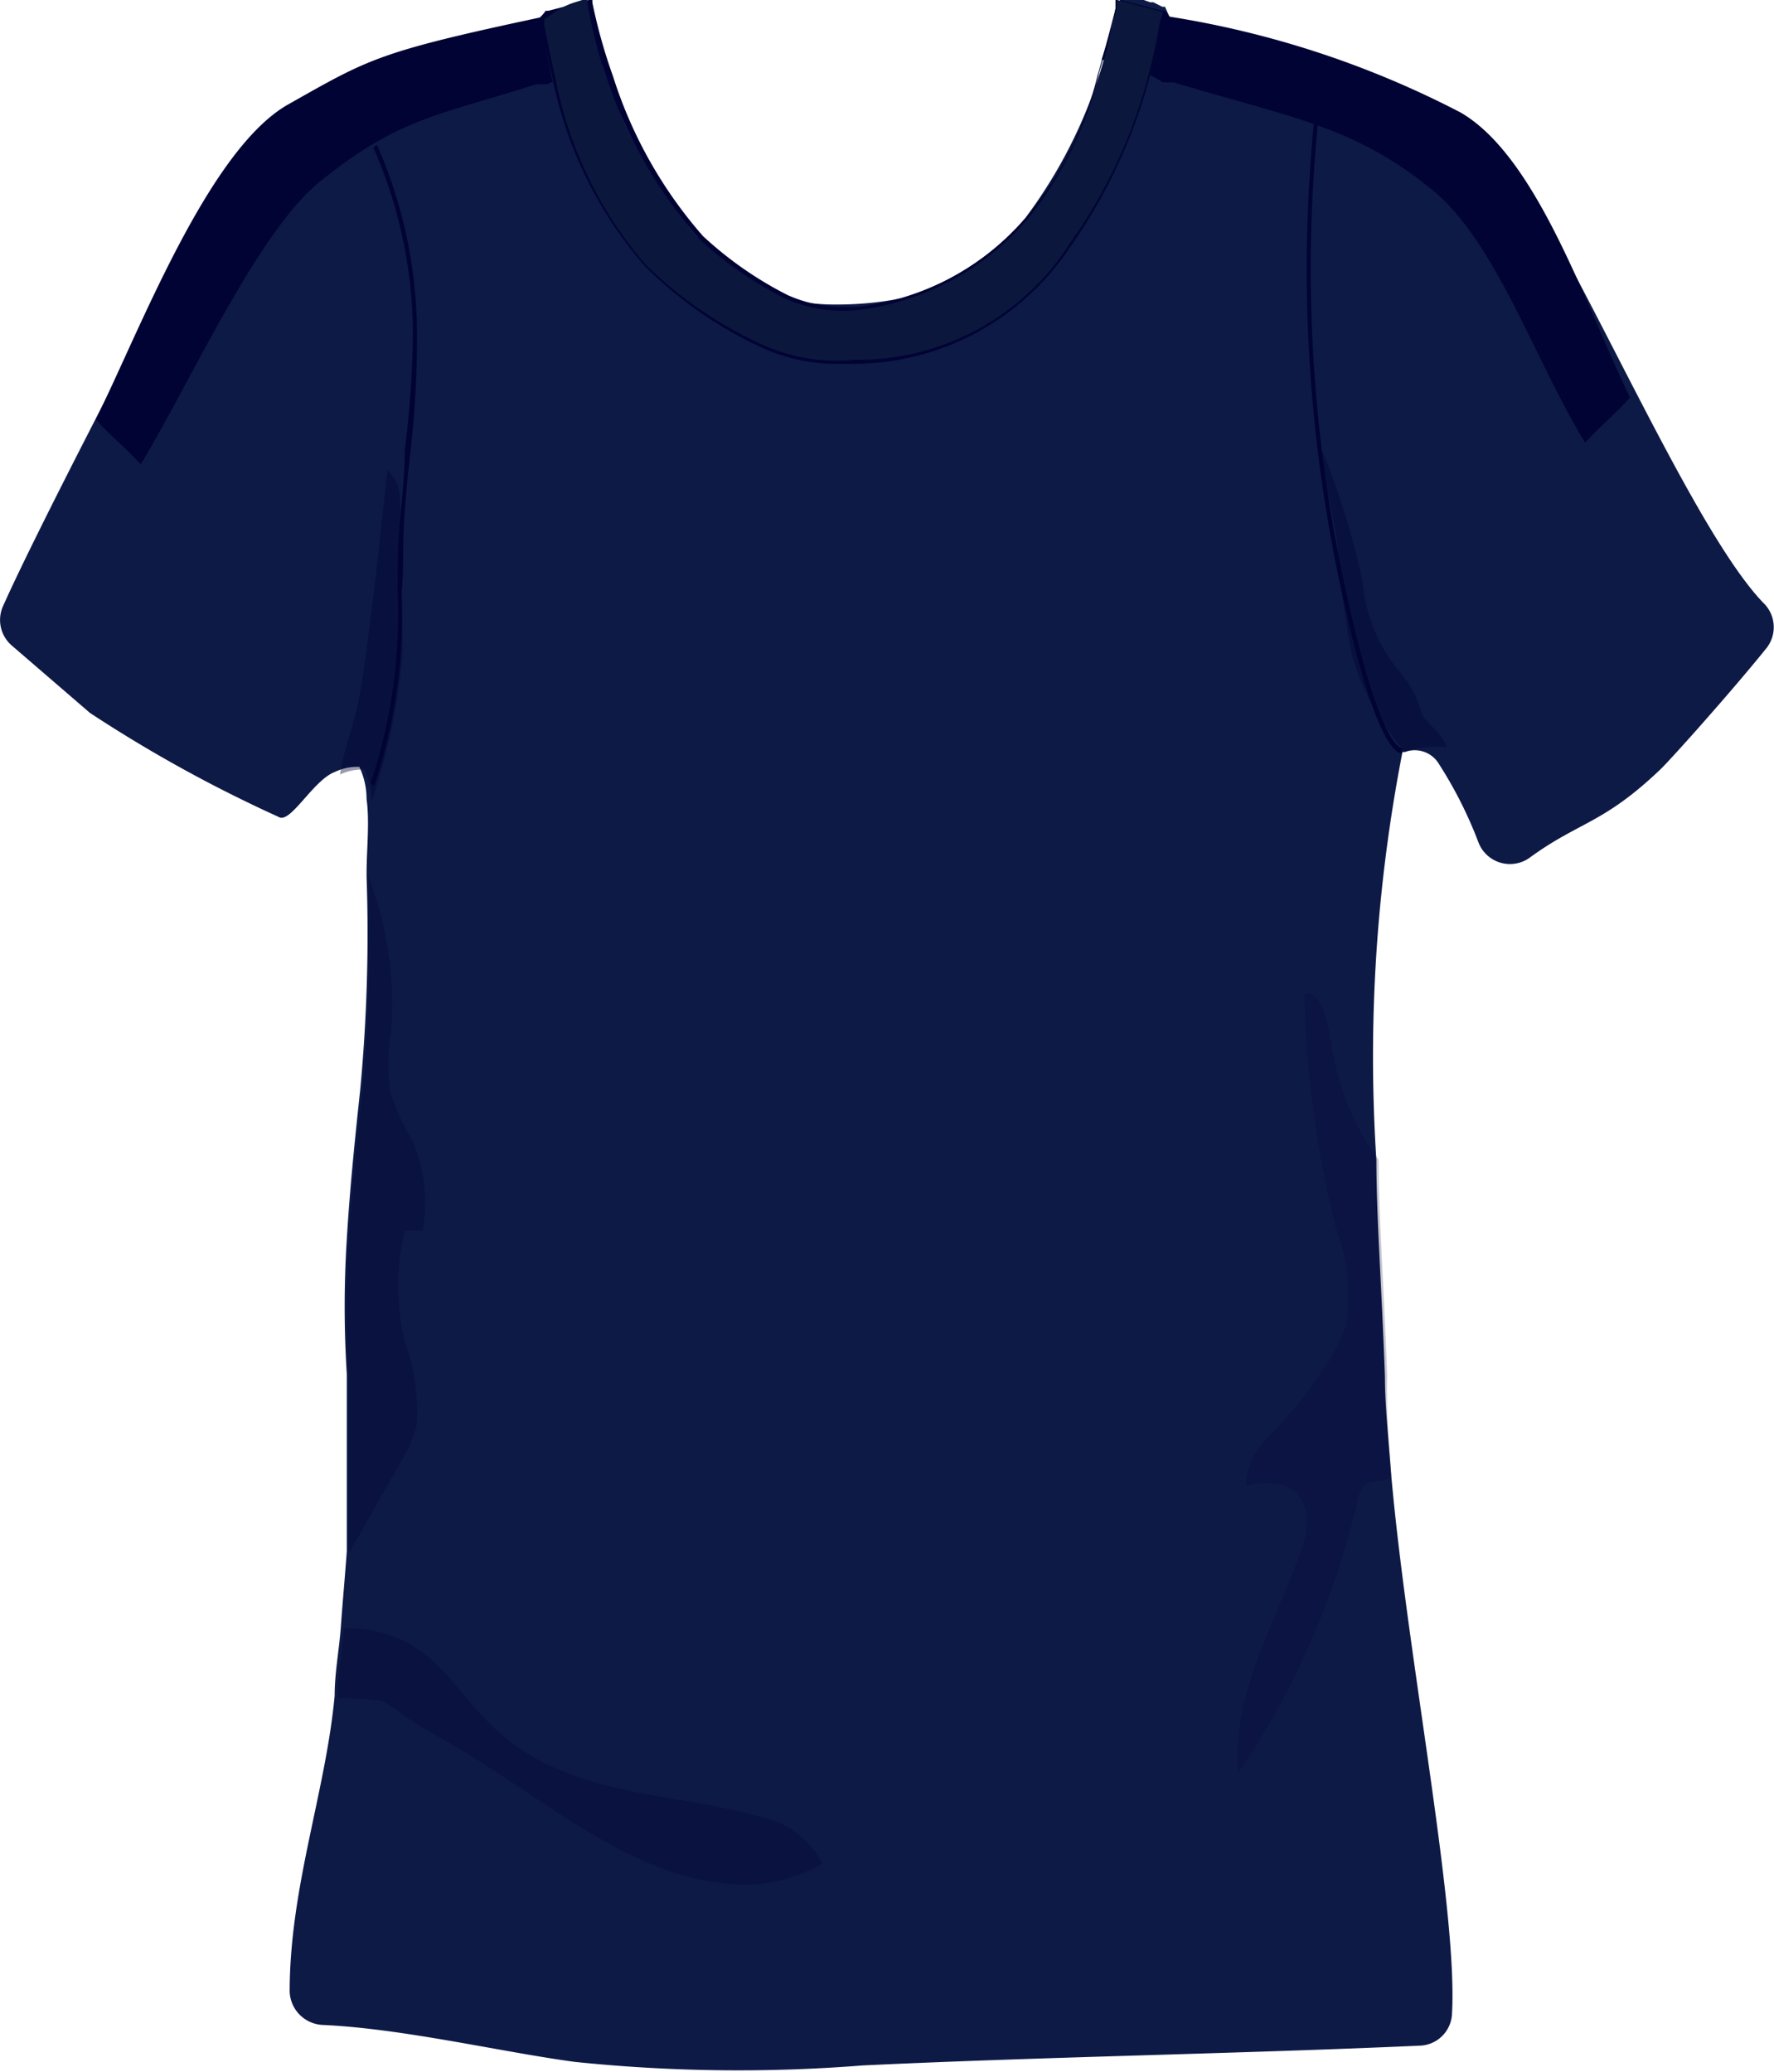 <svg xmlns="http://www.w3.org/2000/svg" viewBox="0 0 39.44 46.07"><path d="M24.91,0h.15l.24,0h.13l.14.05h.07l.2.1h0l.06,0L26,.37c1.88,1,5.19,1.08,6.91,2.47C34.37,4,37.37,11.5,39.2,13.4a.75.75,0,0,1,.08,1c-.73.91-2.11,2.46-2.37,2.71-1.27,1.21-1.79,1.15-2.89,1.95a.75.75,0,0,1-1.15-.33A9.33,9.33,0,0,0,32,17a.63.63,0,0,0-.77-.28l-.05,0a35.37,35.37,0,0,0-.58,9.07c0,1.28.12,2.83.19,4.82,0,.64.08,1.38.14,2.18.35,4,1.49,9.68,1.35,12a.74.74,0,0,1-.71.69c-4,.18-8.41.25-12.39.44a35.19,35.19,0,0,1-6.41-.08c-1.63-.22-3.81-.74-5.59-.82a.77.77,0,0,1-.74-.74c0-2.32.8-4.43,1-6.58,0-.52.1-1,.14-1.56s.09-1.09.13-1.65c0-.41,0-.83,0-1.25,0-.88,0-1.78,0-2.69a23.76,23.76,0,0,1,0-3c.07-1.19.2-2.4.3-3.34a37,37,0,0,0,.14-4.71v-.08c0-.54.07-1.14,0-1.65a1.7,1.7,0,0,0-.16-.72,1.14,1.14,0,0,0-.54.11c-.49.18-1,1.18-1.26,1A30.64,30.64,0,0,1,2,15.85L.26,14.35a.75.75,0,0,1-.19-.88C.8,11.83,3.13,7.36,3.43,6.82,4,5.84,4.3,5.22,5.06,4A6.89,6.89,0,0,1,6.59,2.5,12.87,12.87,0,0,1,8.7,1.7,24.51,24.51,0,0,0,12,.46l0,0,.06,0,.12-.07C12.34.26,13-.06,13,0c.32.56,1.17,6.75,5.53,6.77C24.74,6.82,24.66,0,24.91,0Z" style="fill:#0e1a46"/><path d="M24.91,0l.93.24h0l.06,0A.75.75,0,0,0,26,.37,21.16,21.16,0,0,1,32.47,2.5c1.73,1,2.81,4.39,3.77,6.34-.28.31-.54.52-1,1-1.12-1.82-2-4.53-3.45-5.66-1.72-1.39-3.12-1.57-5.7-2.35a1.13,1.13,0,0,1-.18,0l-.06,0h0a3.28,3.28,0,0,0-1.36-.5Z" style="fill:#000333"/><path d="M13.12,0l-.93.24h0l-.06,0A.75.75,0,0,1,12,.39c-3.61.77-3.8.92-5.59,1.93s-3.33,5.1-4.28,7c.27.32.54.52,1,1C4.22,8.53,5.75,5.09,7.16,4c1.73-1.39,2.62-1.44,4.77-2.13a.58.58,0,0,0,.18,0l.06,0h0a7.34,7.34,0,0,1,1.25-.42C13.3.93,13.26.45,13.12,0Z" style="fill:#000333"/><path d="M8.32,17.47l-.08-.06a11.89,11.89,0,0,0,.6-4.26c0-.51,0-1,.05-1.54S9,10.5,9,10a22.23,22.23,0,0,0,.18-2.59,10.36,10.36,0,0,0-.88-4.13l.08-.06a10.45,10.45,0,0,1,.89,4.19A22.25,22.25,0,0,1,9.13,10c-.06.54-.12,1.09-.15,1.64s0,1-.05,1.53A12,12,0,0,1,8.32,17.47Z" style="fill:#000333"/><path d="M31.17,16.76c-.48-.09-1-2.07-1.26-3.24a33.52,33.52,0,0,1-.66-11.17h.09A33.21,33.21,0,0,0,30,13.48c.43,1.92.87,3.1,1.18,3.16Z" style="fill:#000333"/><path d="M25.86.27h0l-.05.22a11.64,11.64,0,0,1-2,5A5.68,5.68,0,0,1,19,8a4.24,4.24,0,0,1-2.12-.36,9,9,0,0,1-2.56-1.78A9.79,9.79,0,0,1,12.07.54l0-.1.18-.11A1.65,1.65,0,0,1,13,0h.06l0,.06a10.71,10.71,0,0,0,2.43,5.19,8,8,0,0,0,1.9,1.31A3,3,0,0,0,19,6.84a5.82,5.82,0,0,0,3.8-2,10.79,10.79,0,0,0,2-4.65l0-.2" style="fill:#0b173c"/><path d="M25.86.27h0l-.07.21c-.07.41-.15.78-.24,1.13h0a11.43,11.43,0,0,1-1.77,3.81A5.59,5.59,0,0,1,19,8a4,4,0,0,1-2.1-.36,8.91,8.91,0,0,1-2.55-1.76,8.93,8.93,0,0,1-2-4.12c-.08-.36-.16-.75-.25-1.2V.4l-.06,0,0,0V.54h0c.08.46.16.86.25,1.22a9.05,9.05,0,0,0,2.05,4.16,9,9,0,0,0,2.58,1.8,4,4,0,0,0,1.75.37H19a5.78,5.78,0,0,0,4.79-2.6,12,12,0,0,0,1.79-3.86c.09-.35.16-.72.24-1.12L25.92.3Zm-1-.24h-.06l0,.17c-.13.5-.26,1-.4,1.48a7.75,7.75,0,0,1-1.57,3.14,5.8,5.8,0,0,1-3.77,2h-.45a3,3,0,0,1-1.1-.26,8.23,8.23,0,0,1-1.88-1.31,9.92,9.92,0,0,1-2-3.55h0A12,12,0,0,1,13.17.06V0h-.1l0,.08a12.63,12.63,0,0,0,.37,1.5A10.3,10.3,0,0,0,15.53,5.3a8.39,8.39,0,0,0,1.91,1.33A3.18,3.18,0,0,0,19,6.9a5.9,5.9,0,0,0,3.82-2,8.11,8.11,0,0,0,1.62-3.3c.14-.45.26-.92.38-1.39l0-.22Z" style="fill:#000333"/><path d="M32.16,16.62a2,2,0,0,0-.93.1,5.3,5.3,0,0,1-.34-.45,5.21,5.21,0,0,1-.84-1.74,19.52,19.52,0,0,1-.32-2.45c-.11-.77-.32-1.52-.43-2.29a16.93,16.93,0,0,1,1,3.17,3.54,3.54,0,0,0,.84,2,2.31,2.31,0,0,1,.47.91C31.71,16.05,32.16,16.43,32.16,16.62Z" style="fill:#000333;opacity:0.4"/><path d="M8.94,14.64a14,14,0,0,1-.68,3.19,1.7,1.7,0,0,0-.16-.72,1.14,1.14,0,0,0-.54.11c.07-.52.3-1.1.4-1.59s.16-1,.22-1.44c.16-1.24.3-2.49.43-3.74a.83.83,0,0,1,.28.62,4.78,4.78,0,0,1,0,.76C8.8,12.77,9,13.71,8.94,14.64Z" style="fill:#000333;opacity:0.4"/><path d="M18.29,41.43a3.45,3.45,0,0,1-2.14.45c-2.29-.2-4.27-2.08-6.39-3.26A6.8,6.8,0,0,1,9,38.16a3.69,3.69,0,0,0-.5-.34,6.44,6.44,0,0,0-1-.06c0-.52.1-1,.14-1.56a2.76,2.76,0,0,1,2,.74c.44.4.79.92,1.21,1.34,1.69,1.71,4,1.52,6.1,2.12A2,2,0,0,1,18.29,41.43Z" style="fill:#000333;opacity:0.25"/><path d="M30.93,32.81h0c-.17.18-.45.06-.62.24a.82.82,0,0,0-.14.37,18.12,18.12,0,0,1-2.64,6c-.15-1.76.8-3.28,1.37-4.88a1.74,1.74,0,0,0,.12-1c-.18-.62-.83-.62-1.32-.51a1.52,1.52,0,0,1,.55-1.12,12.28,12.28,0,0,0,1.28-1.63,3.26,3.26,0,0,0,.4-.84,4.27,4.27,0,0,0-.23-2.14A23.43,23.43,0,0,1,29,22.1c.35-.09.51.55.58,1a6.23,6.23,0,0,0,.8,2.3,4.44,4.44,0,0,0,.27.38c0,1.28.12,2.83.19,4.82C30.82,31.27,30.87,32,30.93,32.81Z" style="fill:#000333;opacity:0.22"/><path d="M9,27.36a5.42,5.42,0,0,0,0,2.47,4.4,4.4,0,0,1,.26,1.89,3.07,3.07,0,0,1-.31.72l-1.2,2.11c0-.41,0-.83,0-1.25,0-.88,0-1.78,0-2.69a23.76,23.76,0,0,1,0-3c.07-1.19.2-2.4.3-3.34a37,37,0,0,0,.14-4.71v-.08A7.85,7.85,0,0,1,8.69,23a4.12,4.12,0,0,0,0,1.31,5.55,5.55,0,0,0,.48,1.05,3.44,3.44,0,0,1,.23,2Z" style="fill:#000333;opacity:0.25"/></svg>